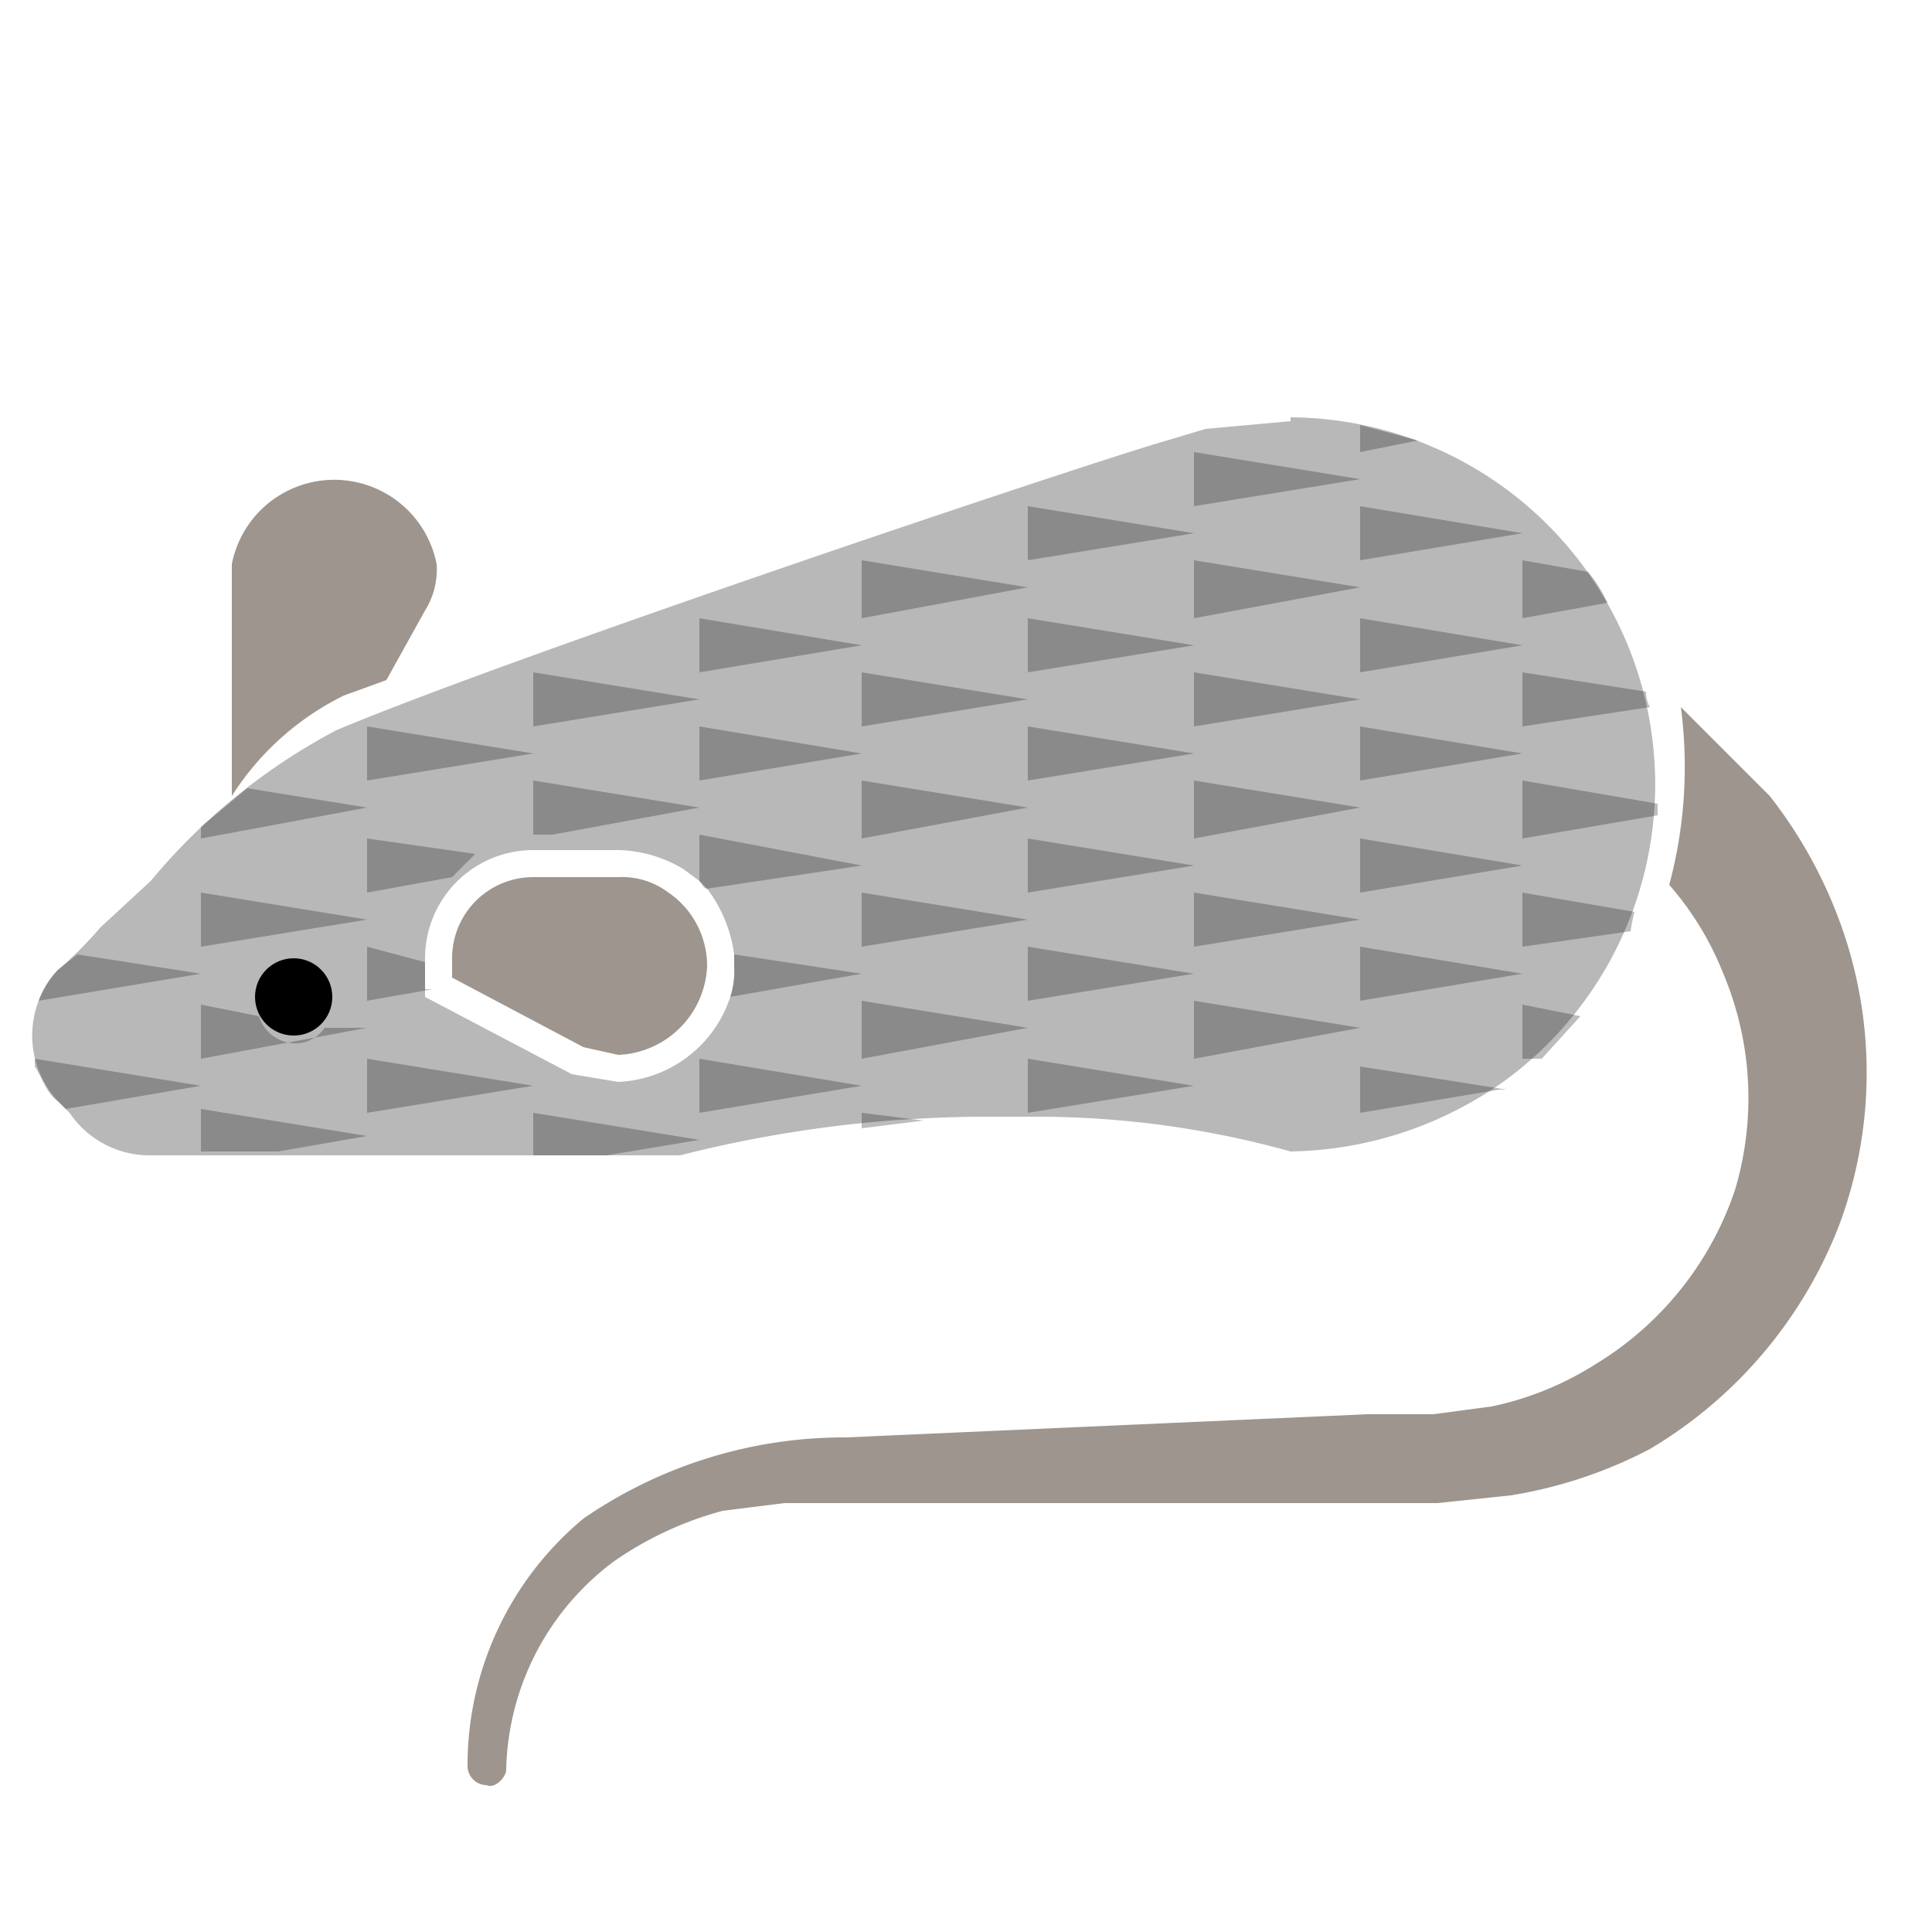 <svg xmlns="http://www.w3.org/2000/svg" width="50" height="50" viewBox="0 0 50 50"><g style="isolation:isolate"><path d="M16,28l-1.2-.2-3.8-2v-1A2.8,2.8,0,0,1,13.8,22H16a3.4,3.4,0,0,1,1.7.5l.4.3.2.2a3.6,3.6,0,0,1,.7,1.7V25a2.2,2.2,0,0,1-.1.8A3.2,3.2,0,0,1,16,28M33.4,10.9l-2.2.2-1,.3c-2.1.6-17,5.6-21.5,7.5a15.9,15.9,0,0,0-4.8,3.9L2.6,24a9.8,9.8,0,0,1-1.1,1.1,2.5,2.5,0,0,0,0,3.4l.3.3a2.5,2.5,0,0,0,2.1,1.1H17.6a32.4,32.4,0,0,1,7.9-1h1.3a24.5,24.5,0,0,1,6.6.9,9.8,9.8,0,0,0,5.5-1.8,9.5,9.5,0,0,0-5.5-17.2" fill="#b8b8b8"/><path d="M11.3,14.6a2.7,2.7,0,0,0-5.3,0v6A7.2,7.2,0,0,1,8.9,18l1.1-.4,1-1.8h0A2,2,0,0,0,11.3,14.6Z" fill="#9d958e"/><path d="M16,27.3l-.9-.2-3.4-1.8v-.5a2.1,2.1,0,0,1,2.1-2.1H16a2,2,0,0,1,1.3.4,2.3,2.3,0,0,1,1,1.9A2.4,2.4,0,0,1,16,27.3Z" fill="#9d958e"/><path d="M47.7,24.1a11.9,11.9,0,0,0-1.9-3.5l-.7-.7-.7-.7-.9-.9a11.8,11.8,0,0,1-.3,4.6,7.9,7.9,0,0,1,1.4,2.3,8.3,8.3,0,0,1,.3,5.6,8.4,8.4,0,0,1-3.6,4.5,8.1,8.1,0,0,1-2.7,1.1l-1.5.2H35.4l-13.5.6a11.9,11.9,0,0,0-6.8,2.1,8.3,8.3,0,0,0-3,6.4h0a.5.5,0,0,0,.5.5c.2.1.5-.2.5-.4a6.9,6.9,0,0,1,2.8-5.4,9,9,0,0,1,2.8-1.3l1.6-.2H37.2l1.9-.2a11.8,11.8,0,0,0,3.6-1.2,11.6,11.6,0,0,0,4.9-5.8A11.3,11.3,0,0,0,47.7,24.1Z" fill="#9d958e"/><path d="M35.2,23.8l-4.3.7V23.1Zm-12.9-.7v1.4l4.3-.7Zm0,2.8v1.5l4.3-.8Zm4.3-1.4v1.4l4.3-.7Zm8.6,0v1.4l4.2-.7Zm-8.6-2.8v1.4l4.3-.7ZM35.2,11v.7l1.5-.3Zm0,10.7v1.4l4.2-.7Zm0-7.2,4.2-.7-4.2-.7Zm0,1.5v1.4l4.2-.7Zm0,2.8v1.4l4.2-.7ZM39.4,16l2.2-.4a3.5,3.5,0,0,0-.5-.8l-1.7-.3Zm-8.5,2.8,4.3-.7-4.3-.7ZM13.8,20.2v1.4h.5l3.8-.7Zm4.3,0,4.2-.7-4.2-.7Zm12.8-5.7V16l4.3-.8ZM18.1,21.6v1.2c.1.1.1.2.2.2l4-.6Zm21.3-2.8,3.3-.5a.8.8,0,0,1-.1-.4l-3.2-.5Zm-17.1,0,4.3-.7-4.3-.7Zm8.6,2.9,4.3-.8-4.3-.7Zm-8.6,0,4.3-.8-4.3-.7Zm4.3-4.3,4.3-.7L26.6,16Zm0,2.8,4.3-.7-4.3-.7Zm4.3,5.7v1.5l4.3-.8Zm-17.1,4h1.9l2.4-.4-4.3-.7Zm4.3-2.5v1.4l4.2-.7Zm4.2,1.8,1.6-.2-1.6-.2Zm-17.1.6h2l2.3-.4-4.3-.7Zm4.3-2.4v1.4l4.3-.7Zm25.7,1.4,3.6-.6H39l-3.8-.6Zm-8.6,0,4.3-.7-4.3-.7Zm12.8-8.6v1.5l3.5-.6v-.3Zm0,4.3,2.8-.4a4.3,4.3,0,0,1,.1-.5l-2.9-.5Zm0,2.9h.5l1-1.1-1.5-.3ZM.9,27.4v.2c.2.3.3.7.6.9l.2.2,3.5-.6ZM22.3,14.5V16l4.3-.8Zm-8.5,2.9v1.4l4.3-.7ZM18.1,16v1.4l4.2-.7Zm12.8-4.3v1.4l4.3-.7Zm-4.3,1.4v1.4l4.3-.7ZM9.5,18.8v1.4l4.3-.7ZM6.4,20.4l-1.2,1v.3l4.3-.8ZM5.2,23.1v1.4l4.3-.7Zm0,4.3,4.3-.8H8.4a.9.9,0,0,1-.8.4,1,1,0,0,1-.9-.7l-1.5-.3ZM2,24.7l-.5.4a2.2,2.2,0,0,0-.5.8l4.2-.7Zm10.3-2.6-2.8-.4v1.4l2.2-.4ZM9.5,24.5v1.4l1.7-.3H11v-.7Zm12.8.7L19,24.7V25a2.2,2.2,0,0,1-.1.8Z" fill="#221f20" opacity="0.3"/><circle cx="7.6" cy="25.8" r="1" style="mix-blend-mode:multiply"/></g></svg>